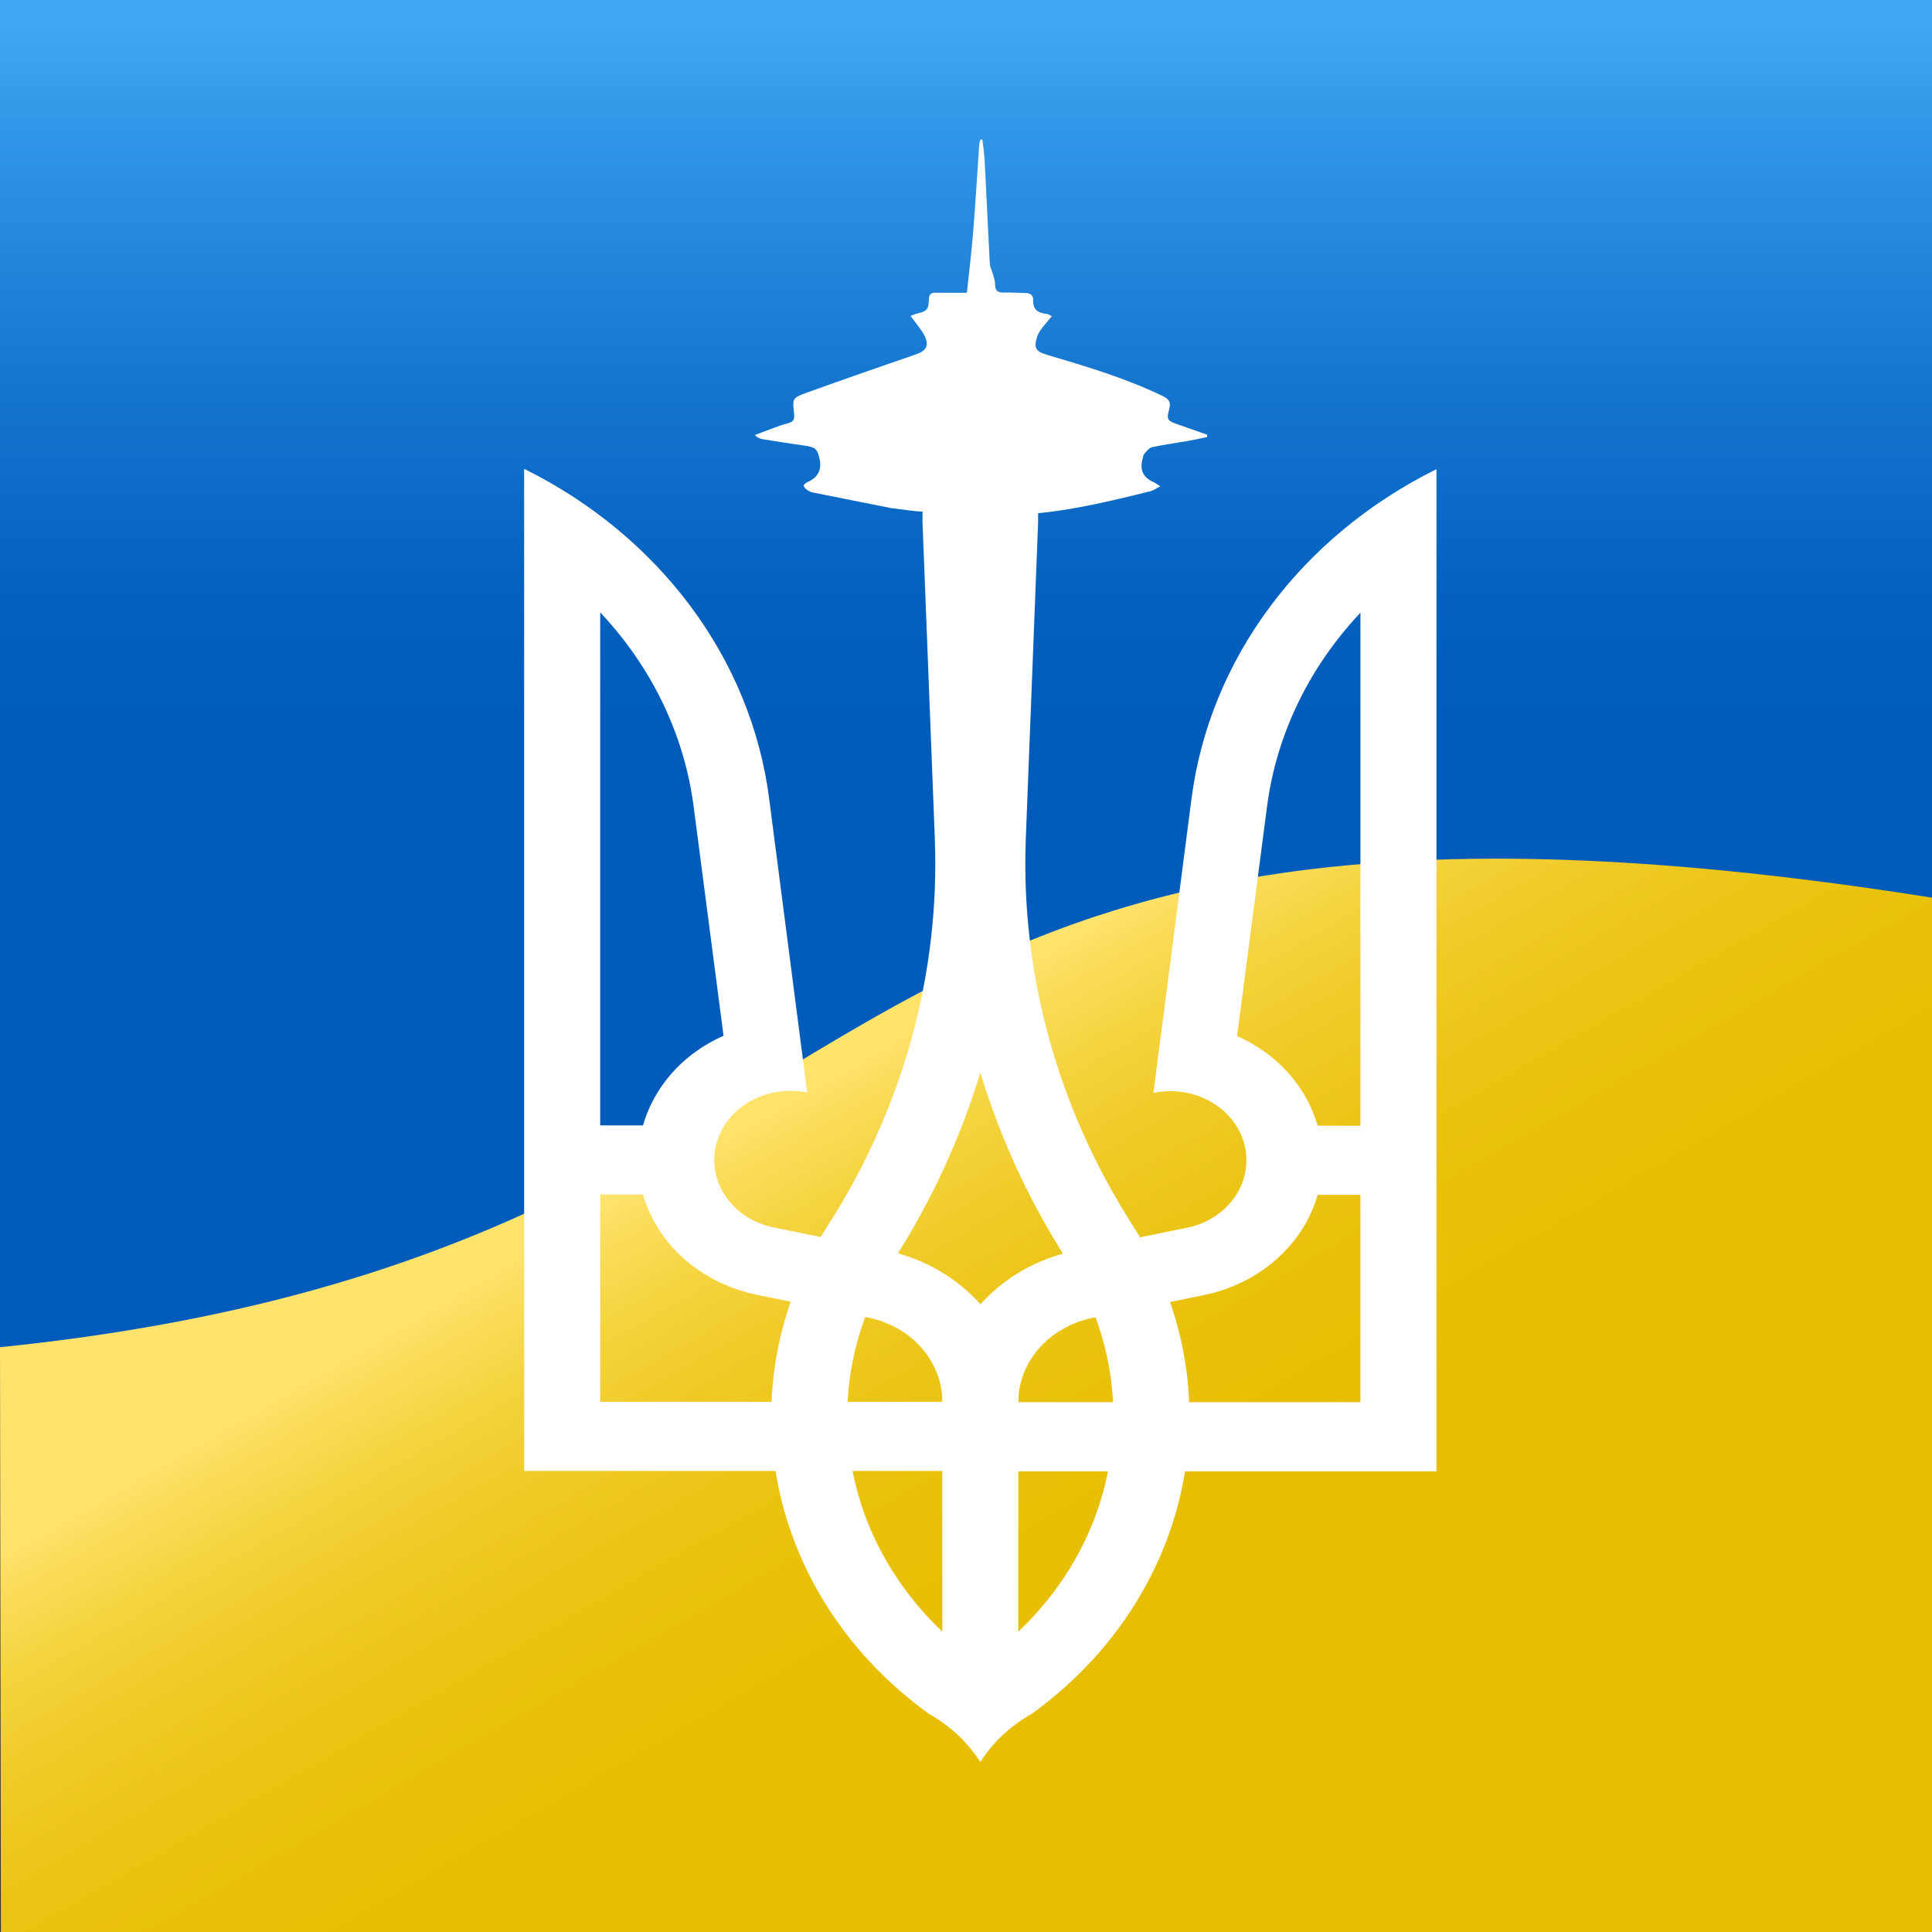 <svg id="logo-uaws" xmlns="http://www.w3.org/2000/svg" xmlns:xlink="http://www.w3.org/1999/xlink" viewBox="0 0 1080 1080"><rect x="0" y="0" width="1080" height="1080" fill="#333333" stroke="none"/><defs><linearGradient id="linear-gradient" x1="540" y1="712.64" x2="540" y2="10.5" gradientUnits="userSpaceOnUse"><stop offset=".44" stop-color="#005bbb"/><stop offset=".55" stop-color="#0562c0"/><stop offset=".71" stop-color="#1576cf"/><stop offset=".91" stop-color="#3096e7"/><stop offset="1" stop-color="#3fa9f5"/></linearGradient><linearGradient id="linear-gradient-2" x1="437.75" y1="613.37" x2="691.14" y2="1052.24" gradientUnits="userSpaceOnUse"><stop offset="0" stop-color="#ffe36c"/><stop offset=".04" stop-color="#fbdd5d"/><stop offset=".12" stop-color="#f5d440"/><stop offset=".22" stop-color="#f0cb28"/><stop offset=".33" stop-color="#ebc516"/><stop offset=".46" stop-color="#e9c109"/><stop offset=".63" stop-color="#e7be02"/><stop offset="1" stop-color="#e7be00"/></linearGradient></defs><rect width="1080" height="780" style="fill:url(#linear-gradient);"/><path d="M1080,501.8C421.81,397.34,524.49,699.35,0,753.1l.5,326.9H1080V501.8Z" style="fill:url(#linear-gradient-2);"/><g><path d="M573.44,468.56c-2.95,75.82,17.76,150.84,59.73,216.42,58.28,91.05,34.37,207.17-56.18,272.9-11.99,6.72-21.95,16.04-28.99,27.13-7.04-11.09-17-20.41-28.99-27.13-90.55-65.73-114.46-181.85-56.18-272.9,41.97-65.57,62.68-140.6,59.73-216.42l-6.8-174.86c-1.16-29.88,10.38-59.03,32.24-81.38,21.85,22.35,33.4,51.49,32.24,81.38l-6.8,174.86Zm-4.19,443.52c58.97-55.98,70.06-140.68,27.18-207.68-21.06-32.9-37.34-68.14-48.43-104.84-11.1,36.7-27.38,71.94-48.43,104.84-42.88,66.99-31.79,151.7,27.18,207.68v-120.25h42.5v120.25Z" style="fill:#fff;"/><path id="a" d="M666.06,446.46c10.09-77.95,61.14-146.61,136.94-184.19V822.46h-255l-21.25-38.63c0-40.66,31-75.88,74.63-84.81l62.2-12.72c22.9-4.69,37.28-25.36,32.13-46.17-5.15-20.82-27.9-33.89-50.8-29.21-.05,.01-.1,.02-.15,.03l21.3-164.49Zm25.49,132.72c42.18,18.73,59.67,65,39.07,103.34-11.32,21.07-32.55,36.32-57.72,41.47l-62.2,12.72c-24.24,4.96-41.46,24.53-41.46,47.11h191.25V342.5c-28.82,30.61-46.99,68.31-52.21,108.32l-16.74,128.37Zm34.94,50.11h42.5v38.63h-42.5v-38.63Z" style="fill:#fff;"/><path id="a-2" d="M429.94,446.27c-10.09-77.95-61.14-146.61-136.94-184.19V822.28h255l21.25-38.63c0-40.66-31-75.88-74.63-84.81l-62.2-12.72c-22.9-4.69-37.28-25.36-32.13-46.17,5.15-20.82,27.9-33.89,50.8-29.21,.05,.01,.1,.02,.15,.03l-21.3-164.49Zm-25.49,132.72c-42.18,18.73-59.67,65-39.07,103.34,11.32,21.07,32.55,36.32,57.72,41.47l62.2,12.72c24.24,4.96,41.46,24.53,41.46,47.11h-191.25V342.31c28.82,30.61,46.99,68.31,52.21,108.32l16.74,128.37Zm-34.94,50.11h-42.5v38.63h42.5v-38.63Z" style="fill:#fff;"/><path d="M497.96,283.98c-14.82-2.93-29.26-5.78-43.7-8.7-1.08-.22-2.17-.73-3.06-1.39-.83-.61-1.93-1.62-1.9-2.41,.03-.72,1.31-1.63,2.22-2.04q8.72-3.91,6.58-13.15c-1.26-5.42-2.45-6.34-8.3-7.17-7.93-1.12-15.84-2.37-23.74-3.65-1.34-.22-2.61-.87-4.13-2.26,2.87-1.09,5.73-2.22,8.62-3.26,3.3-1.19,6.58-2.54,9.98-3.37,3.19-.78,3.71-2.43,3.36-5.43-.97-8.37-.96-8.72,6.89-11.56,20.39-7.37,40.88-14.48,61.38-21.55,5.85-2.02,7.37-5.07,4.51-10.69-.95-1.86-2.31-3.52-3.53-5.23-1.22-1.7-2.51-3.34-4.17-5.53,1.37-.51,2.29-.97,3.26-1.2,5.99-1.43,6.81-2.12,7.02-8.08,.1-2.84,1.15-3.72,3.78-3.68,5.48,.08,10.96,.03,17.45,.03,1.24-11.75,2.63-22.85,3.53-33.99,1.31-16.32,2.25-32.66,3.39-48.99,.06-.9,.43-1.77,.65-2.66,.37,0,.74-.01,1.11-.02,.43,3.91,1.06,7.81,1.27,11.74,1,19.19,1.84,38.38,2.87,57.56,.11,1.98,1.19,3.9,1.72,5.87,.5,1.87,1.24,3.78,1.22,5.67-.04,3.5,1.4,4.8,4.84,4.71,4.09-.11,8.19,.19,12.29,.26,2.53,.04,4.26,1.31,4.16,3.76-.22,5.43,2.64,7.46,7.52,7.88,.87,.07,1.69,.73,2.93,1.3-2.02,2.45-3.89,4.52-5.54,6.75-1.08,1.45-2.15,3.04-2.69,4.73-2.03,6.4-.69,8.27,5.66,10.15,21.77,6.44,43.53,12.93,64.1,22.78,3.47,1.66,5.32,3.21,4.06,7.67-1.64,5.77-.84,6.44,4.96,8.46,5.42,1.88,10.83,3.79,16.24,5.69,.02,.44,.04,.88,.06,1.31-3.51,.73-7.01,1.55-10.55,2.17-6.77,1.19-13.6,2.07-20.31,3.52-1.65,.36-3.04,2.32-4.32,3.75-.6,.67-.65,1.83-.92,2.78q-2.58,9.12,5.94,12.91c1.1,.49,2.08,1.26,3.97,2.44-2.33,1.18-3.78,2.28-5.4,2.69-24.06,6-48.28,11.85-73.05,13.11-17.98,.92-36.11-.82-54.16-1.62-5.91-.26-11.79-1.31-18.07-2.05Z" style="fill:#fff;"/></g></svg>